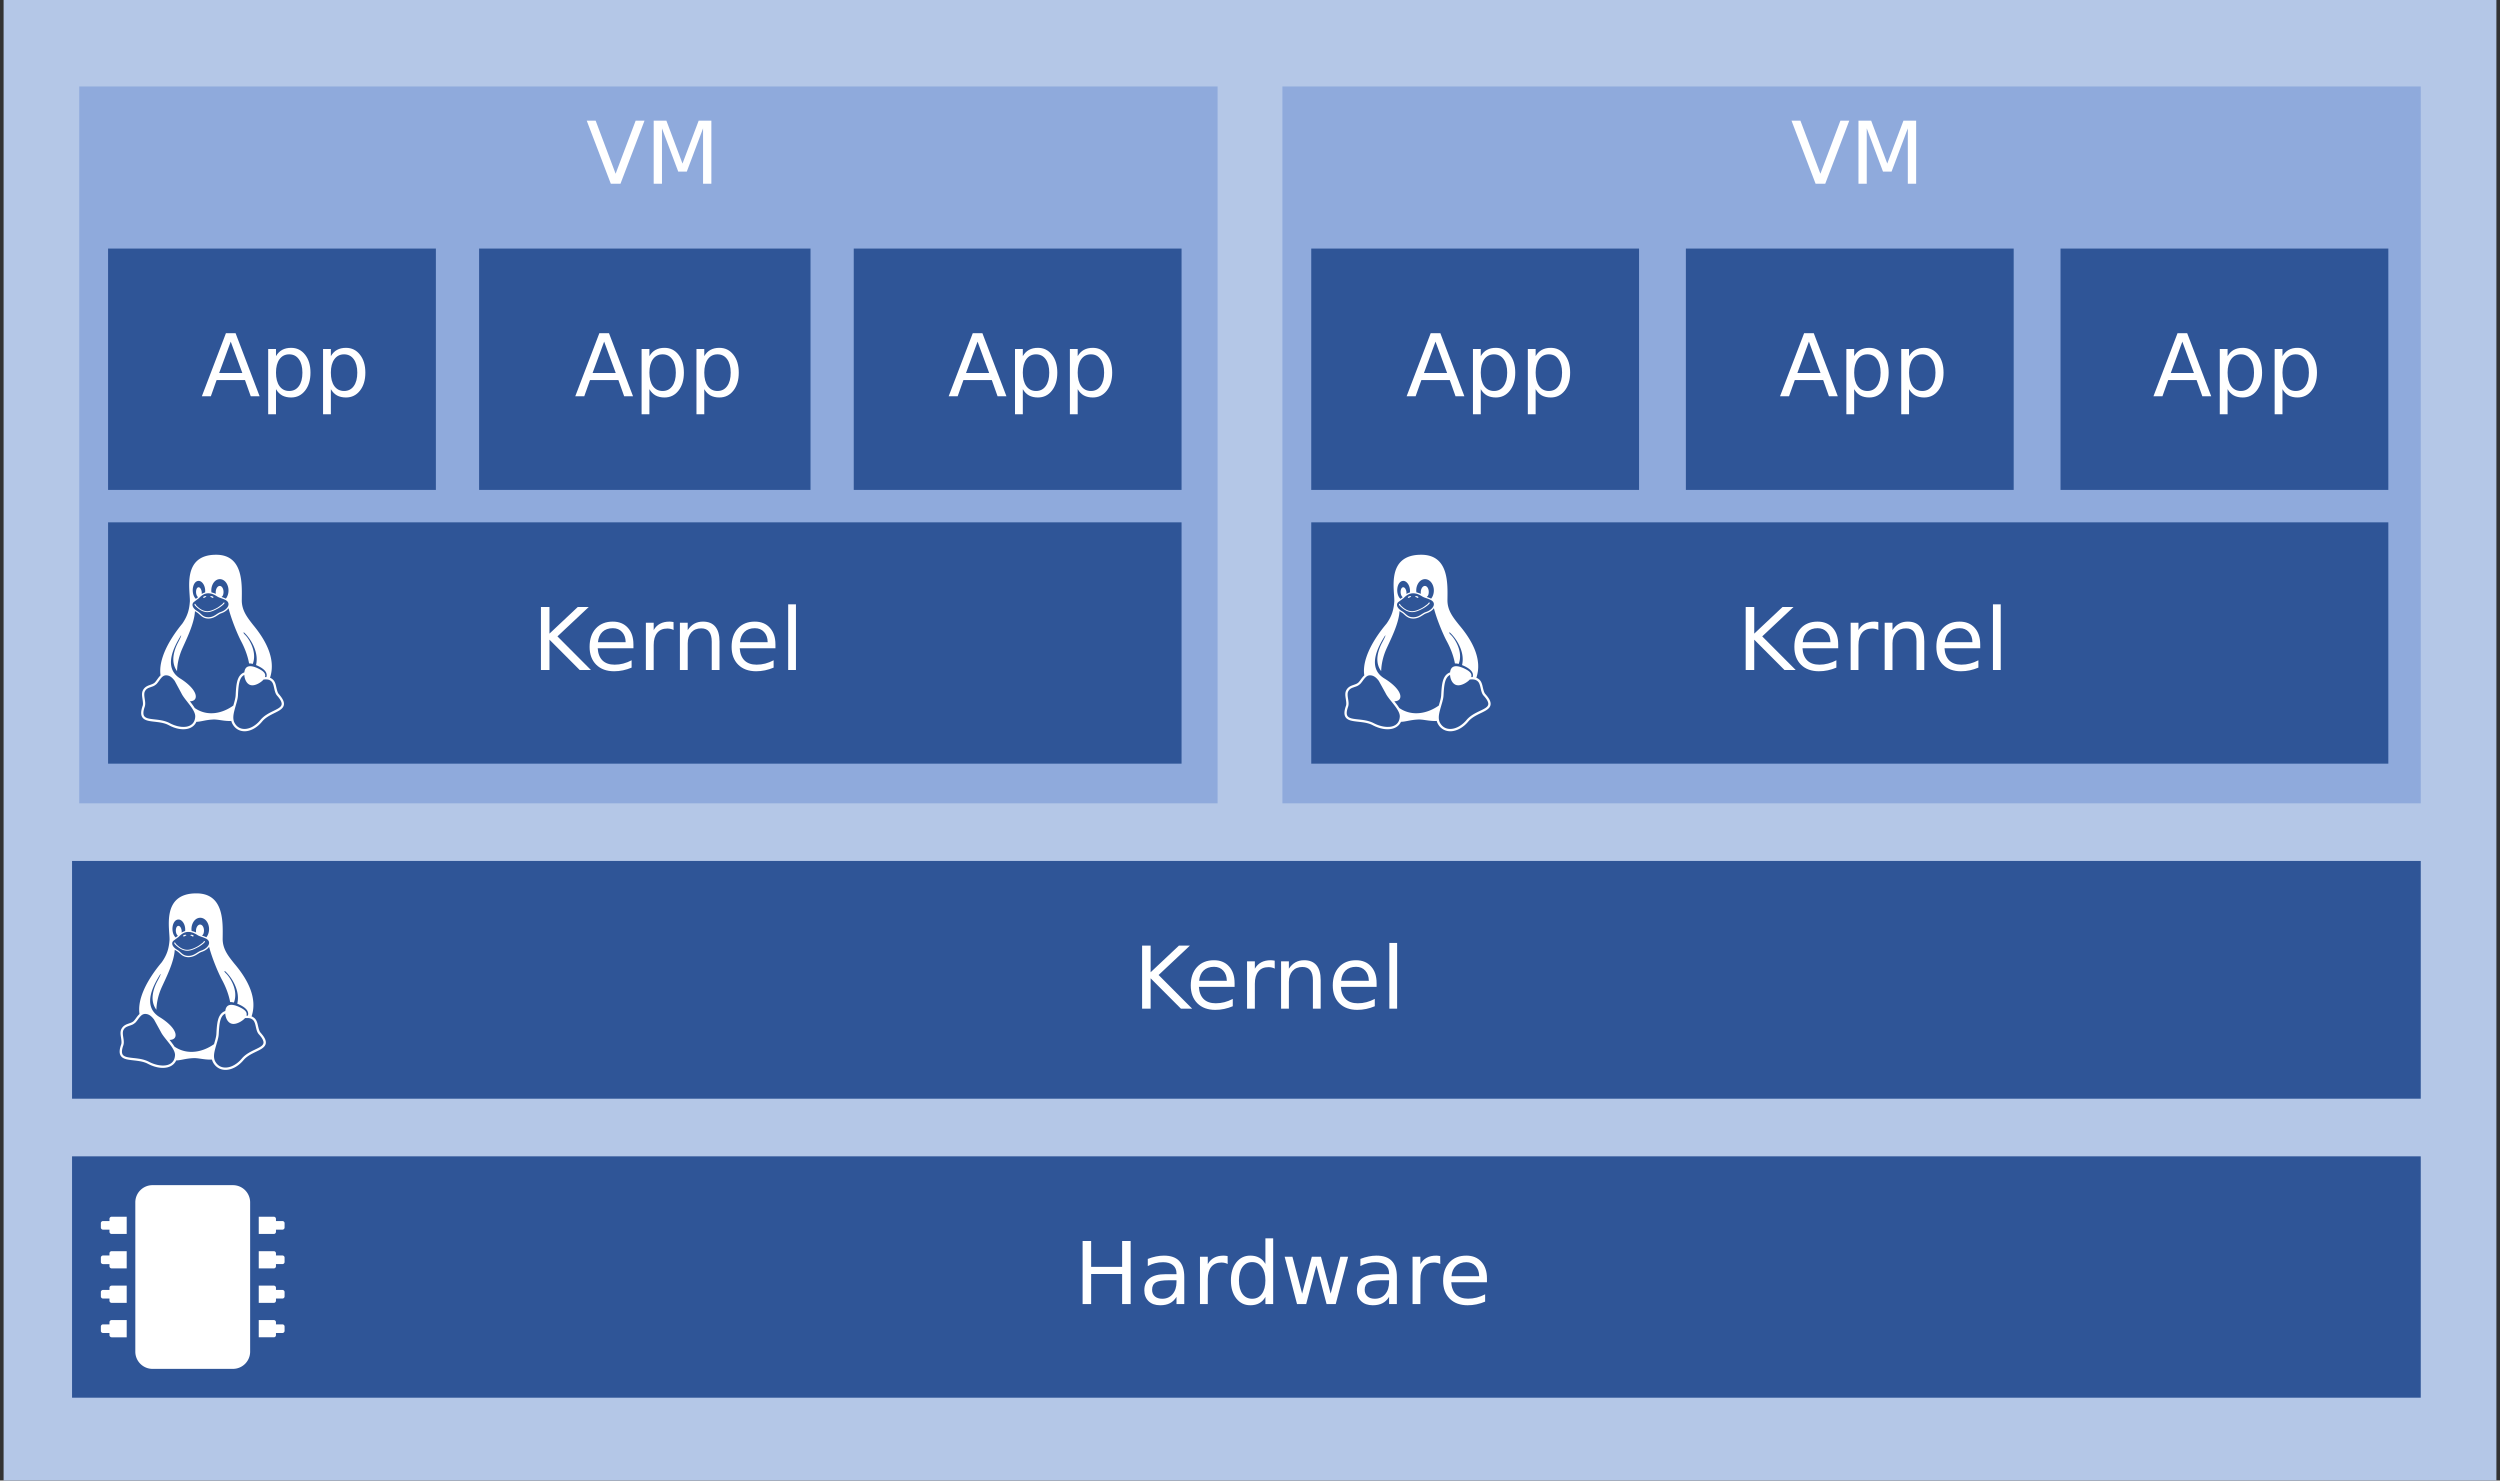 <svg width="694" height="411" overflow="hidden" xmlns="http://www.w3.org/2000/svg"><rect width="100%" height="100%" fill="#333333" stroke="none"/><defs><clipPath id="a"><path d="M293 203h694v411H293z" fill-rule="evenodd" clip-rule="evenodd"/></clipPath><clipPath id="b"><path d="M321 532h51v51h-51z" fill-rule="evenodd" clip-rule="evenodd"/></clipPath><clipPath id="c"><path d="M321 532h51v51h-51z" fill-rule="evenodd" clip-rule="evenodd"/></clipPath><clipPath id="d"><path d="M321 532h51v51h-51z" fill-rule="evenodd" clip-rule="evenodd"/></clipPath><clipPath id="e"><path d="M331 357h42v49h-42z" fill-rule="evenodd" clip-rule="evenodd"/></clipPath><clipPath id="f"><path d="M331 357h42v49h-42z" fill-rule="evenodd" clip-rule="evenodd"/></clipPath><clipPath id="g"><path d="M331 357h42v49h-42z" fill-rule="evenodd" clip-rule="evenodd"/></clipPath><clipPath id="h"><path d="M665 357h43v49h-43z" fill-rule="evenodd" clip-rule="evenodd"/></clipPath><clipPath id="i"><path d="M665 357h43v49h-43z" fill-rule="evenodd" clip-rule="evenodd"/></clipPath><clipPath id="j"><path d="M665 357h43v49h-43z" fill-rule="evenodd" clip-rule="evenodd"/></clipPath><clipPath id="k"><path d="M325 451h43v49h-43z" fill-rule="evenodd" clip-rule="evenodd"/></clipPath><clipPath id="l"><path d="M325 451h43v49h-43z" fill-rule="evenodd" clip-rule="evenodd"/></clipPath><clipPath id="m"><path d="M325 451h43v49h-43z" fill-rule="evenodd" clip-rule="evenodd"/></clipPath></defs><g clip-path="url(#a)" transform="translate(-293 -203)"><path d="M294 203h692v411H294z" fill="#b4c7e7"/><path d="M313 524h652v67H313z" fill="#2f5597"/><path d="M593.533 547.504h2.368v7.172h8.601v-7.172h2.367V565h-2.367v-8.332h-8.601V565h-2.368zm23.918 10.898q-2.613 0-3.62.598-1.008.598-1.008 2.04 0 1.148.75 1.827.761.668 2.062.668 1.793 0 2.871-1.265 1.09-1.278 1.09-3.387v-.48zm4.301-.89V565h-2.156v-1.992q-.738 1.195-1.84 1.77-1.101.562-2.695.562-2.016 0-3.211-1.125-1.184-1.137-1.184-3.035 0-2.215 1.477-3.34 1.488-1.125 4.43-1.125h3.023v-.211q0-1.488-.984-2.297-.973-.82-2.743-.82-1.125 0-2.191.27-1.066.269-2.05.808v-1.992q1.183-.457 2.296-.68 1.113-.234 2.168-.234 2.848 0 4.254 1.476 1.406 1.477 1.406 4.477zm12.047-3.621q-.363-.211-.797-.305-.422-.106-.937-.106-1.828 0-2.813 1.196-.972 1.183-.972 3.41V565h-2.168v-13.125h2.168v2.04q.68-1.196 1.77-1.77 1.089-.586 2.648-.586.222 0 .492.035.27.023.597.082zm10.477-.024v-7.101h2.156V565h-2.156v-1.969q-.68 1.172-1.723 1.746-1.031.563-2.484.563-2.38 0-3.88-1.899-1.488-1.898-1.488-4.992 0-3.094 1.489-4.992 1.5-1.898 3.879-1.898 1.453 0 2.484.574 1.043.562 1.723 1.734zm-7.348 4.582q0 2.38.973 3.738.984 1.348 2.695 1.348 1.71 0 2.695-1.348.985-1.359.985-3.738t-.985-3.726q-.984-1.36-2.695-1.36-1.711 0-2.695 1.36-.973 1.347-.973 3.726zm12.691-6.574h2.157l2.695 10.242 2.684-10.242h2.543l2.695 10.242 2.683-10.242h2.157L663.799 565h-2.543l-2.824-10.758L655.596 565h-2.543zm26.848 6.527q-2.613 0-3.621.598t-1.008 2.04q0 1.147.75 1.827.762.668 2.063.668 1.793 0 2.87-1.265 1.09-1.278 1.09-3.387v-.48zm4.3-.89V565h-2.155v-1.992q-.739 1.195-1.84 1.77-1.102.562-2.696.562-2.015 0-3.21-1.125-1.184-1.137-1.184-3.035 0-2.215 1.476-3.34 1.489-1.125 4.43-1.125h3.024v-.211q0-1.488-.985-2.297-.972-.82-2.742-.82-1.125 0-2.191.27-1.067.269-2.051.808v-1.992q1.183-.457 2.297-.68 1.113-.234 2.168-.234 2.847 0 4.254 1.476 1.406 1.477 1.406 4.477zm12.048-3.621q-.364-.211-.797-.305-.422-.106-.938-.106-1.828 0-2.812 1.196-.973 1.183-.973 3.41V565h-2.168v-13.125h2.168v2.04q.68-1.196 1.77-1.77 1.09-.586 2.648-.586.223 0 .492.035.27.023.598.082zm12.96 4.007v1.055h-9.913q.14 2.227 1.336 3.399 1.207 1.16 3.351 1.16 1.242 0 2.402-.305 1.172-.305 2.32-.914v2.039q-1.16.492-2.378.75-1.219.258-2.473.258-3.14 0-4.98-1.828-1.828-1.828-1.828-4.946 0-3.222 1.734-5.109 1.746-1.898 4.7-1.898 2.648 0 4.183 1.71 1.547 1.7 1.547 4.63zm-2.156-.632q-.023-1.77-.996-2.825-.96-1.054-2.554-1.054-1.805 0-2.895 1.02-1.078 1.019-1.242 2.87z" aria-label="Hardware" font-size="24" font-family="Calibri,Calibri_MSFontService,sans-serif" fill="#fff"/><g clip-path="url(#b)"><g clip-path="url(#c)"><g clip-path="url(#d)"><path d="M362.438 536.781v41.438a4.782 4.782 0 0 1-4.782 4.781h-22.312a4.781 4.781 0 0 1-4.781-4.781v-41.438c0-2.64 2.14-4.781 4.781-4.781h22.312a4.782 4.782 0 0 1 4.782 4.781zm9.562 5.778v1.195c0 .33-.268.598-.598.598h-1.793v.597c0 .33-.267.598-.597.598h-4.184v-4.781h4.184c.33 0 .597.267.597.597v.598h1.793c.33 0 .598.268.598.598zm0 9.562v1.195c0 .33-.268.598-.598.598h-1.793v.598c0 .33-.267.597-.597.597h-4.184v-4.781h4.184c.33 0 .597.268.597.598v.597h1.793c.33 0 .598.268.598.598zm0 9.563v1.195c0 .33-.268.598-.598.598h-1.793v.597c0 .33-.267.598-.597.598h-4.184v-4.781h4.184c.33 0 .597.267.597.597v.598h1.793c.33 0 .598.268.598.598zm0 9.562v1.195c0 .33-.268.598-.598.598h-1.793v.598c0 .33-.267.597-.597.597h-4.184v-4.781h4.184c.33 0 .597.268.597.598v.597h1.793c.33 0 .598.268.598.598zm-48.012-1.793h4.184v4.781h-4.184a.597.597 0 0 1-.597-.597v-.598h-1.793a.598.598 0 0 1-.598-.598v-1.195c0-.33.268-.598.598-.598h1.793v-.597c0-.33.267-.598.597-.598zm0-9.562h4.184v4.781h-4.184a.597.597 0 0 1-.597-.598v-.597h-1.793a.598.598 0 0 1-.598-.598v-1.195c0-.33.268-.598.598-.598h1.793v-.598c0-.33.267-.597.597-.597zm0-9.563h4.184v4.781h-4.184a.597.597 0 0 1-.597-.597v-.598h-1.793a.598.598 0 0 1-.598-.598v-1.195c0-.33.268-.598.598-.598h1.793v-.597c0-.33.267-.598.597-.598zm0-9.562h4.184v4.781h-4.184a.597.597 0 0 1-.597-.598v-.597h-1.793a.598.598 0 0 1-.598-.598v-1.195c0-.33.268-.598.598-.598h1.793v-.598c0-.33.267-.597.597-.597z" fill="#FFF"/></g></g></g><path d="M315 227h316v199H315z" fill="#8faadc"/><path d="M462.561 254l-6.68-17.496h2.473l5.543 14.73 5.555-14.73h2.46L465.246 254zm11.906-17.496h3.528l4.465 11.906 4.488-11.906h3.527V254h-2.308v-15.363l-4.512 12h-2.379l-4.512-12V254h-2.297z" aria-label="VM" font-size="24" font-family="Calibri,Calibri_MSFontService,sans-serif" fill="#fff"/><path d="M323 348h298v67H323z" fill="#2f5597"/><path d="M443.163 371.504h2.368v7.394l7.851-7.394h3.047l-8.684 8.156 9.305 9.34h-3.117l-8.402-8.426V389h-2.368zm25.676 10.394v1.055h-9.914q.14 2.227 1.336 3.399 1.207 1.16 3.352 1.16 1.242 0 2.402-.305 1.172-.305 2.32-.914v2.039q-1.16.492-2.379.75-1.218.258-2.472.258-3.14 0-4.98-1.828-1.829-1.828-1.829-4.946 0-3.222 1.735-5.109 1.746-1.898 4.699-1.898 2.648 0 4.183 1.71 1.547 1.7 1.547 4.63zm-2.156-.632q-.023-1.77-.996-2.825-.961-1.054-2.555-1.054-1.804 0-2.894 1.02-1.078 1.019-1.243 2.87zm13.3-3.375q-.362-.211-.796-.305-.422-.106-.938-.106-1.828 0-2.812 1.196-.973 1.183-.973 3.41V389h-2.168v-13.125h2.168v2.04q.68-1.196 1.77-1.77 1.09-.586 2.648-.586.223 0 .492.035.27.023.598.082zm12.75 3.187V389h-2.155v-7.852q0-1.863-.727-2.789-.727-.925-2.18-.925-1.746 0-2.754 1.113-1.007 1.113-1.007 3.035V389h-2.168v-13.125h2.168v2.04q.773-1.185 1.816-1.77 1.055-.586 2.426-.586 2.261 0 3.422 1.406 1.16 1.394 1.16 4.113zm15.528.82v1.055h-9.914q.14 2.227 1.336 3.399 1.207 1.16 3.352 1.16 1.242 0 2.402-.305 1.172-.305 2.32-.914v2.039q-1.16.492-2.379.75-1.218.258-2.472.258-3.141 0-4.98-1.828-1.829-1.828-1.829-4.946 0-3.222 1.734-5.109 1.747-1.898 4.7-1.898 2.648 0 4.183 1.71 1.547 1.7 1.547 4.63zm-2.156-.632q-.024-1.77-.996-2.825-.961-1.054-2.555-1.054-1.805 0-2.894 1.02-1.079 1.019-1.243 2.87zm5.695-10.5h2.156V389H511.8z" aria-label="Kernel" font-size="24" font-family="Calibri,Calibri_MSFontService,sans-serif" fill="#fff"/><path d="M323 272h91v67h-91z" fill="#2f5597"/><path d="M357.051 297.836l-3.21 8.707h6.433zm-1.336-2.332h2.684L365.067 313h-2.461l-1.594-4.488h-7.887L351.532 313h-2.496zm13.899 15.527v6.961h-2.168v-18.117h2.168v1.992q.68-1.172 1.71-1.734 1.044-.574 2.485-.574 2.39 0 3.879 1.898 1.5 1.898 1.5 4.992 0 3.094-1.5 4.992-1.488 1.899-3.88 1.899-1.44 0-2.483-.563-1.032-.574-1.711-1.746zm7.336-4.582q0-2.379-.985-3.726-.972-1.36-2.683-1.36-1.711 0-2.696 1.36-.972 1.347-.972 3.726 0 2.38.972 3.738.985 1.348 2.696 1.348 1.71 0 2.683-1.348.985-1.359.985-3.738zm7.898 4.582v6.961h-2.168v-18.117h2.168v1.992q.68-1.172 1.71-1.734 1.044-.574 2.485-.574 2.39 0 3.88 1.898 1.5 1.898 1.5 4.992 0 3.094-1.5 4.992-1.49 1.899-3.88 1.899-1.441 0-2.484-.563-1.031-.574-1.711-1.746zm7.336-4.582q0-2.379-.984-3.726-.973-1.36-2.684-1.36-1.711 0-2.695 1.36-.973 1.347-.973 3.726 0 2.38.973 3.738.984 1.348 2.695 1.348 1.71 0 2.684-1.348.984-1.359.984-3.738z" aria-label="App" font-size="24" font-family="Calibri,Calibri_MSFontService,sans-serif" fill="#fff"/><path d="M426 272h92v67h-92z" fill="#2f5597"/><path d="M460.711 297.836l-3.21 8.707h6.433zm-1.336-2.332h2.684L468.727 313h-2.461l-1.594-4.488h-7.887L455.192 313h-2.496zm13.899 15.527v6.961h-2.168v-18.117h2.168v1.992q.68-1.172 1.71-1.734 1.044-.574 2.485-.574 2.39 0 3.879 1.898 1.5 1.898 1.5 4.992 0 3.094-1.5 4.992-1.488 1.899-3.88 1.899-1.44 0-2.483-.563-1.032-.574-1.711-1.746zm7.336-4.582q0-2.379-.985-3.726-.972-1.36-2.683-1.36-1.711 0-2.696 1.36-.972 1.347-.972 3.726 0 2.38.972 3.738.985 1.348 2.696 1.348 1.71 0 2.683-1.348.985-1.359.985-3.738zm7.898 4.582v6.961h-2.168v-18.117h2.168v1.992q.68-1.172 1.71-1.734 1.044-.574 2.485-.574 2.39 0 3.88 1.898 1.5 1.898 1.5 4.992 0 3.094-1.5 4.992-1.49 1.899-3.88 1.899-1.441 0-2.484-.563-1.031-.574-1.711-1.746zm7.336-4.582q0-2.379-.984-3.726-.973-1.36-2.684-1.36-1.711 0-2.695 1.36-.973 1.347-.973 3.726 0 2.38.973 3.738.984 1.348 2.695 1.348 1.71 0 2.684-1.348.984-1.359.984-3.738z" aria-label="App" font-size="24" font-family="Calibri,Calibri_MSFontService,sans-serif" fill="#fff"/><path d="M530 272h91v67h-91z" fill="#2f5597"/><path d="M564.37 297.836l-3.21 8.707h6.433zm-1.336-2.332h2.684L572.386 313h-2.461l-1.594-4.488h-7.887L558.851 313h-2.496zm13.899 15.527v6.961h-2.168v-18.117h2.168v1.992q.68-1.172 1.71-1.734 1.044-.574 2.485-.574 2.39 0 3.879 1.898 1.5 1.898 1.5 4.992 0 3.094-1.5 4.992-1.488 1.899-3.88 1.899-1.44 0-2.483-.563-1.032-.574-1.711-1.746zm7.336-4.582q0-2.379-.985-3.726-.972-1.36-2.683-1.36-1.711 0-2.696 1.36-.972 1.347-.972 3.726 0 2.38.972 3.738.985 1.348 2.696 1.348 1.71 0 2.683-1.348.985-1.359.985-3.738zm7.898 4.582v6.961h-2.168v-18.117h2.168v1.992q.68-1.172 1.71-1.734 1.044-.574 2.485-.574 2.39 0 3.88 1.898 1.5 1.898 1.5 4.992 0 3.094-1.5 4.992-1.49 1.899-3.88 1.899-1.441 0-2.484-.563-1.031-.574-1.711-1.746zm7.336-4.582q0-2.379-.984-3.726-.973-1.36-2.684-1.36-1.711 0-2.695 1.36-.973 1.347-.973 3.726 0 2.38.973 3.738.984 1.348 2.695 1.348 1.71 0 2.684-1.348.984-1.359.984-3.738z" aria-label="App" font-size="24" font-family="Calibri,Calibri_MSFontService,sans-serif" fill="#fff"/><g clip-path="url(#e)"><g clip-path="url(#f)"><g clip-path="url(#g)"><path d="M351.7 368.8c.094.048.169.163.281.163.103 0 .263-.038.272-.144.019-.134-.178-.22-.3-.277-.16-.067-.366-.096-.516-.01-.037.02-.075.067-.056.105.028.125.216.106.319.163zm-2.053.163c.112 0 .187-.115.281-.163.103-.057.29-.038.328-.153.019-.038-.018-.086-.056-.105-.15-.086-.356-.058-.516.01-.122.057-.318.143-.3.277.01.096.17.143.263.134zm20.728 26.682c-.338-.383-.497-1.11-.675-1.886-.169-.775-.366-1.607-.984-2.143a2.532 2.532 0 0 0-.375-.278 2.063 2.063 0 0 0-.385-.191c.863-2.613.525-5.216-.347-7.57-1.068-2.881-2.934-5.398-4.359-7.12-1.603-2.058-3.16-4.01-3.131-6.891.047-4.393.478-12.556-7.107-12.566-9.6-.02-7.2 9.896-7.303 12.939-.159 2.24-.6 4-2.109 6.192-1.772 2.153-4.266 5.627-5.447 9.255-.562 1.713-.825 3.454-.581 5.1-.61.556-1.069 1.407-1.556 1.934-.394.411-.966.564-1.594.794-.628.23-1.313.574-1.734 1.388-.197.373-.263.775-.263 1.186 0 .374.056.756.113 1.13.112.775.234 1.502.075 1.99-.488 1.378-.554 2.335-.207 3.034.357.699 1.069 1.005 1.885 1.177 1.622.345 3.825.259 5.559 1.196 1.856.996 3.74 1.35 5.24.996 1.088-.249 1.979-.919 2.429-1.933 1.172-.01 2.465-.517 4.528-.632 1.397-.115 3.15.507 5.165.392.057.22.132.44.235.642v.01c.778 1.597 2.231 2.325 3.778 2.2 1.556-.124 3.197-1.052 4.528-2.67 1.275-1.57 3.375-2.22 4.772-3.082.694-.43 1.256-.966 1.303-1.75.038-.786-.412-1.656-1.453-2.843zm-18.403-30.29c.919-2.125 3.206-2.086 4.125-.038.61 1.359.337 2.957-.403 3.866-.15-.077-.553-.249-1.182-.469.104-.115.291-.258.366-.44.45-1.13-.019-2.584-.853-2.613-.684-.048-1.303 1.034-1.106 2.201-.385-.191-.882-.335-1.219-.42a3.885 3.885 0 0 1 .272-2.087zm-3.816-1.1c.947 0 1.95 1.358 1.79 3.205-.327.096-.665.24-.955.44.112-.851-.31-1.923-.9-1.875-.788.067-.92 2.029-.17 2.689.095.077.179-.02-.552.526-1.463-1.397-.985-4.986.787-4.986zm-1.275 5.808c.581-.44 1.275-.957 1.322-1.004.44-.422 1.266-1.36 2.616-1.36.665 0 1.462.22 2.428.852.59.393 1.06.421 2.119.89.787.335 1.284.929.984 1.742-.244.68-1.031 1.378-2.128 1.732-1.04.345-1.856 1.532-3.581 1.426a2.566 2.566 0 0 1-.9-.2c-.75-.336-1.144-.996-1.875-1.436-.807-.46-1.238-.995-1.379-1.464-.13-.47 0-.862.394-1.178zm.31 31.965c-.254 3.36-4.116 3.292-7.06 1.723-2.803-1.512-6.431-.622-7.172-2.096-.225-.45-.225-1.216.244-2.527v-.019c.225-.727.056-1.531-.056-2.287-.113-.747-.169-1.436.084-1.914.328-.641.797-.871 1.388-1.082.965-.354 1.106-.325 1.837-.947.516-.546.89-1.235 1.34-1.723.479-.526.938-.775 1.66-.66.76.115 1.416.65 2.053 1.531l1.838 3.407c.89 1.905 4.04 4.632 3.844 6.594zm-.132-2.478c-.384-.632-.9-1.302-1.35-1.876.666 0 1.332-.21 1.566-.852.216-.593 0-1.426-.694-2.383-1.265-1.742-3.59-3.11-3.59-3.11-1.266-.804-1.979-1.79-2.307-2.862-.328-1.072-.28-2.23-.028-3.369.488-2.191 1.744-4.325 2.55-5.665.216-.163.075.306-.815 1.99-.797 1.541-2.288 5.101-.244 7.886.056-1.98.515-4 1.294-5.885 1.125-2.623 3.496-7.169 3.684-10.786.103.076.431.306.581.392.431.259.76.641 1.181.986 1.163.957 2.672.88 3.975.115.582-.335 1.05-.718 1.491-.862.928-.296 1.669-.823 2.09-1.435.723 2.91 2.41 7.11 3.488 9.159.572 1.09 1.716 3.397 2.213 6.182.31-.01.656.038 1.022.134 1.293-3.416-1.097-7.101-2.185-8.125-.44-.44-.46-.632-.243-.622 1.18 1.072 2.737 3.225 3.3 5.646.262 1.11.309 2.268.037 3.417 1.538.65 3.366 1.713 2.878 3.33-.206-.01-.3 0-.394 0 .3-.966-.365-1.684-2.137-2.498-1.838-.823-3.375-.823-3.59 1.197-1.135.402-1.716 1.407-2.007 2.613-.262 1.071-.337 2.363-.412 3.818-.047.737-.338 1.723-.638 2.775-3.01 2.192-7.19 3.149-10.716.69zm24.132-1.101c-.085 1.608-3.863 1.904-5.925 4.45-1.238 1.503-2.757 2.335-4.088 2.44-1.331.106-2.484-.459-3.16-1.847-.44-1.062-.224-2.21.104-3.474.347-1.359.862-2.756.928-3.885.075-1.455.16-2.728.394-3.704.243-.986.618-1.646 1.284-2.02.028-.018.066-.028.094-.047.075 1.263.684 2.546 1.762 2.823 1.182.316 2.878-.717 3.6-1.56.844-.028 1.472-.086 2.12.488.927.814.665 2.9 1.602 3.982.994 1.11 1.313 1.866 1.285 2.354zm-23.944-27.218c.187.182.44.43.75.68.619.497 1.481 1.014 2.56 1.014 1.087 0 2.109-.565 2.98-1.034a8.33 8.33 0 0 0 1.388-.995c.366-.325.553-.603.29-.632-.262-.028-.243.25-.562.489-.412.306-.91.708-1.303.937-.694.402-1.828.977-2.803.977-.975 0-1.753-.46-2.335-.929-.29-.239-.534-.478-.721-.66-.141-.134-.179-.44-.404-.47-.13-.009-.168.355.16.623z" fill="#FFF"/></g></g></g><path d="M649 227h316v199H649z" fill="#8faadc"/><path d="M797.006 254l-6.68-17.496h2.473l5.543 14.73 5.555-14.73h2.46L799.69 254zm11.906-17.496h3.528l4.465 11.906 4.488-11.906h3.527V254h-2.308v-15.363l-4.512 12h-2.379l-4.512-12V254h-2.297z" aria-label="VM" font-size="24" font-family="Calibri,Calibri_MSFontService,sans-serif" fill="#fff"/><path d="M657 348h299v67H657z" fill="#2f5597"/><path d="M777.608 371.504h2.368v7.394l7.851-7.394h3.047l-8.683 8.156 9.304 9.34h-3.117l-8.402-8.426V389h-2.368zm25.676 10.394v1.055h-9.914q.14 2.227 1.336 3.399 1.207 1.16 3.352 1.16 1.242 0 2.402-.305 1.172-.305 2.32-.914v2.039q-1.16.492-2.379.75-1.218.258-2.472.258-3.14 0-4.98-1.828-1.829-1.828-1.829-4.946 0-3.222 1.735-5.109 1.746-1.898 4.699-1.898 2.648 0 4.183 1.71 1.547 1.7 1.547 4.63zm-2.156-.632q-.023-1.77-.996-2.825-.961-1.054-2.555-1.054-1.804 0-2.894 1.02-1.078 1.019-1.242 2.87zm13.3-3.375q-.362-.211-.796-.305-.422-.106-.938-.106-1.828 0-2.812 1.196-.973 1.183-.973 3.41V389h-2.168v-13.125h2.168v2.04q.68-1.196 1.77-1.77 1.09-.586 2.648-.586.223 0 .492.035.27.023.598.082zm12.75 3.187V389h-2.155v-7.852q0-1.863-.727-2.789-.727-.925-2.18-.925-1.746 0-2.754 1.113-1.007 1.113-1.007 3.035V389h-2.168v-13.125h2.168v2.04q.773-1.185 1.816-1.77 1.055-.586 2.426-.586 2.261 0 3.422 1.406 1.16 1.394 1.16 4.113zm15.528.82v1.055h-9.914q.14 2.227 1.336 3.399 1.207 1.16 3.352 1.16 1.242 0 2.402-.305 1.172-.305 2.32-.914v2.039q-1.16.492-2.379.75-1.218.258-2.472.258-3.141 0-4.98-1.828-1.829-1.828-1.829-4.946 0-3.222 1.734-5.109 1.747-1.898 4.7-1.898 2.648 0 4.183 1.71 1.547 1.7 1.547 4.63zm-2.156-.632q-.024-1.77-.996-2.825-.961-1.054-2.555-1.054-1.805 0-2.894 1.02-1.079 1.019-1.243 2.87zm5.695-10.5h2.156V389h-2.156z" aria-label="Kernel" font-size="24" font-family="Calibri,Calibri_MSFontService,sans-serif" fill="#fff"/><path d="M657 272h91v67h-91z" fill="#2f5597"/><path d="M691.497 297.836l-3.21 8.707h6.433zm-1.336-2.332h2.684L699.513 313h-2.461l-1.594-4.488h-7.887L685.978 313h-2.496zm13.899 15.527v6.961h-2.168v-18.117h2.168v1.992q.68-1.172 1.71-1.734 1.044-.574 2.485-.574 2.39 0 3.879 1.898 1.5 1.898 1.5 4.992 0 3.094-1.5 4.992-1.488 1.899-3.88 1.899-1.44 0-2.483-.563-1.032-.574-1.711-1.746zm7.336-4.582q0-2.379-.985-3.726-.972-1.36-2.683-1.36-1.711 0-2.696 1.36-.972 1.347-.972 3.726 0 2.38.972 3.738.985 1.348 2.696 1.348 1.71 0 2.683-1.348.985-1.359.985-3.738zm7.898 4.582v6.961h-2.168v-18.117h2.168v1.992q.68-1.172 1.71-1.734 1.044-.574 2.485-.574 2.39 0 3.88 1.898 1.5 1.898 1.5 4.992 0 3.094-1.5 4.992-1.49 1.899-3.88 1.899-1.441 0-2.484-.563-1.031-.574-1.711-1.746zm7.336-4.582q0-2.379-.984-3.726-.973-1.36-2.684-1.36-1.711 0-2.695 1.36-.973 1.347-.973 3.726 0 2.38.973 3.738.984 1.348 2.695 1.348 1.71 0 2.684-1.348.984-1.359.984-3.738z" aria-label="App" font-size="24" font-family="Calibri,Calibri_MSFontService,sans-serif" fill="#fff"/><path d="M761 272h91v67h-91z" fill="#2f5597"/><path d="M795.156 297.836l-3.21 8.707h6.433zm-1.336-2.332h2.684L803.172 313h-2.461l-1.594-4.488h-7.887L789.637 313h-2.496zm13.899 15.527v6.961h-2.168v-18.117h2.168v1.992q.68-1.172 1.71-1.734 1.044-.574 2.485-.574 2.39 0 3.879 1.898 1.5 1.898 1.5 4.992 0 3.094-1.5 4.992-1.488 1.899-3.88 1.899-1.44 0-2.483-.563-1.032-.574-1.711-1.746zm7.336-4.582q0-2.379-.985-3.726-.972-1.36-2.683-1.36-1.711 0-2.696 1.36-.972 1.347-.972 3.726 0 2.38.972 3.738.985 1.348 2.696 1.348 1.71 0 2.683-1.348.985-1.359.985-3.738zm7.898 4.582v6.961h-2.168v-18.117h2.168v1.992q.68-1.172 1.71-1.734 1.044-.574 2.485-.574 2.39 0 3.88 1.898 1.5 1.898 1.5 4.992 0 3.094-1.5 4.992-1.49 1.899-3.88 1.899-1.441 0-2.484-.563-1.031-.574-1.711-1.746zm7.336-4.582q0-2.379-.984-3.726-.973-1.36-2.684-1.36-1.711 0-2.695 1.36-.973 1.347-.973 3.726 0 2.38.973 3.738.984 1.348 2.695 1.348 1.71 0 2.684-1.348.984-1.359.984-3.738z" aria-label="App" font-size="24" font-family="Calibri,Calibri_MSFontService,sans-serif" fill="#fff"/><path d="M865 272h91v67h-91z" fill="#2f5597"/><path d="M898.816 297.836l-3.21 8.707h6.433zm-1.336-2.332h2.684L906.832 313h-2.461l-1.594-4.488h-7.887L893.297 313H890.8zm13.899 15.527v6.961h-2.168v-18.117h2.168v1.992q.68-1.172 1.71-1.734 1.044-.574 2.485-.574 2.39 0 3.879 1.898 1.5 1.898 1.5 4.992 0 3.094-1.5 4.992-1.488 1.899-3.88 1.899-1.44 0-2.483-.563-1.032-.574-1.711-1.746zm7.336-4.582q0-2.379-.985-3.726-.972-1.36-2.683-1.36-1.711 0-2.696 1.36-.972 1.347-.972 3.726 0 2.38.972 3.738.985 1.348 2.696 1.348 1.71 0 2.683-1.348.985-1.359.985-3.738zm7.898 4.582v6.961h-2.168v-18.117h2.168v1.992q.68-1.172 1.71-1.734 1.044-.574 2.485-.574 2.39 0 3.88 1.898 1.5 1.898 1.5 4.992 0 3.094-1.5 4.992-1.49 1.899-3.88 1.899-1.441 0-2.484-.563-1.031-.574-1.711-1.746zm7.336-4.582q0-2.379-.984-3.726-.973-1.36-2.684-1.36-1.711 0-2.695 1.36-.973 1.347-.973 3.726 0 2.38.973 3.738.984 1.348 2.695 1.348 1.71 0 2.684-1.348.984-1.359.984-3.738z" aria-label="App" font-size="24" font-family="Calibri,Calibri_MSFontService,sans-serif" fill="#fff"/><g clip-path="url(#h)"><g clip-path="url(#i)"><g clip-path="url(#j)"><path d="M686.193 368.8c.096.048.173.163.288.163.105 0 .269-.038.278-.144.02-.134-.182-.22-.307-.277-.163-.067-.374-.096-.528-.01-.038.02-.077.067-.057.106.028.124.22.105.326.162zm-2.102.163c.115 0 .192-.115.288-.163.105-.057.297-.038.336-.153.02-.038-.02-.086-.058-.105-.153-.086-.365-.058-.528.01-.124.057-.326.143-.307.277.01.096.173.143.269.134zm21.222 26.682c-.346-.383-.509-1.11-.691-1.885-.173-.776-.375-1.608-1.008-2.144a2.591 2.591 0 0 0-.384-.278 2.129 2.129 0 0 0-.394-.191c.883-2.613.538-5.216-.355-7.57-1.094-2.88-3.004-5.398-4.463-7.12-1.641-2.058-3.235-4.01-3.206-6.891.048-4.393.49-12.556-7.275-12.566-9.829-.02-7.372 9.896-7.477 12.94-.164 2.238-.615 4-2.16 6.191-1.814 2.153-4.367 5.627-5.577 9.254-.575 1.714-.844 3.455-.595 5.101-.624.556-1.094 1.407-1.593 1.934-.403.411-.989.564-1.632.794-.643.23-1.343.574-1.775 1.388-.202.373-.27.775-.27 1.186 0 .374.059.756.116 1.13.115.775.24 1.502.077 1.99-.5 1.378-.566 2.336-.211 3.034.364.699 1.094 1.005 1.929 1.177 1.66.345 3.916.259 5.692 1.197 1.9.995 3.83 1.349 5.365.995 1.114-.249 2.025-.919 2.486-1.933 1.2-.01 2.524-.517 4.636-.632 1.43-.115 3.225.507 5.289.392.057.22.134.44.24.642v.01c.796 1.597 2.284 2.325 3.868 2.2 1.593-.124 3.273-1.052 4.636-2.67 1.305-1.57 3.455-2.22 4.885-3.081.71-.431 1.286-.967 1.334-1.752.039-.785-.422-1.655-1.487-2.842zm-18.842-30.29c.941-2.125 3.283-2.086 4.224-.038.623 1.359.345 2.957-.413 3.866-.154-.077-.566-.249-1.21-.469.106-.115.298-.258.375-.44.46-1.13-.02-2.584-.874-2.613-.7-.048-1.334 1.034-1.132 2.201-.394-.191-.902-.335-1.248-.42a3.8 3.8 0 0 1 .278-2.087zm-3.906-1.1c.97 0 1.996 1.358 1.833 3.205-.336.096-.681.24-.979.44.115-.851-.317-1.923-.921-1.875-.807.067-.941 2.029-.173 2.69.096.076.182-.02-.566.525-1.498-1.397-1.008-4.986.806-4.986zm-1.306 5.809c.596-.44 1.306-.958 1.354-1.005.45-.422 1.296-1.36 2.678-1.36.681 0 1.497.22 2.486.852.604.393 1.084.422 2.169.89.806.335 1.315.929 1.008 1.742-.25.68-1.056 1.378-2.18 1.732-1.064.345-1.9 1.532-3.666 1.426a2.678 2.678 0 0 1-.921-.2c-.768-.336-1.171-.996-1.92-1.436-.825-.46-1.267-.995-1.41-1.464-.135-.47 0-.862.402-1.178zm.317 31.964c-.259 3.36-4.213 3.292-7.227 1.723-2.87-1.512-6.585-.622-7.343-2.096-.23-.45-.23-1.215.25-2.527v-.019c.23-.727.057-1.53-.058-2.287-.115-.746-.173-1.436.086-1.914.336-.641.816-.87 1.42-1.081.99-.355 1.134-.326 1.882-.948.528-.545.912-1.235 1.373-1.723.49-.526.96-.775 1.699-.66.777.115 1.449.65 2.102 1.531l1.88 3.407c.913 1.905 4.138 4.632 3.936 6.594zm-.134-2.478c-.394-.632-.922-1.302-1.382-1.876.681 0 1.363-.21 1.603-.852.22-.593 0-1.426-.71-2.383-1.296-1.742-3.677-3.11-3.677-3.11-1.296-.804-2.025-1.79-2.361-2.862-.336-1.072-.288-2.23-.029-3.369.5-2.191 1.785-4.325 2.61-5.665.222-.163.078.306-.834 1.99-.816 1.541-2.342 5.101-.25 7.886.058-1.98.528-4 1.325-5.885 1.152-2.623 3.58-7.169 3.772-10.786.106.076.442.306.595.392.442.259.778.641 1.21.986 1.19.957 2.735.88 4.07.115.594-.335 1.074-.718 1.525-.862.95-.296 1.709-.823 2.14-1.435.74 2.91 2.467 7.11 3.571 9.159.586 1.09 1.757 3.397 2.265 6.182.317-.01.672.038 1.047.134 1.324-3.416-1.123-7.101-2.237-8.125-.45-.44-.47-.632-.25-.622 1.21 1.072 2.803 3.225 3.38 5.646.268 1.11.316 2.269.038 3.417 1.574.65 3.445 1.713 2.946 3.33-.21-.01-.307 0-.403 0 .307-.966-.374-1.684-2.188-2.497-1.881-.823-3.456-.823-3.676 1.196-1.162.402-1.757 1.407-2.054 2.613-.27 1.071-.346 2.363-.423 3.818-.048.737-.345 1.723-.652 2.775-3.081 2.192-7.362 3.15-10.971.69zm24.706-1.101c-.087 1.608-3.955 1.904-6.066 4.45-1.267 1.503-2.822 2.335-4.185 2.44-1.363.106-2.544-.459-3.235-1.846-.451-1.063-.23-2.211.106-3.474.355-1.36.883-2.757.95-3.886.077-1.455.163-2.727.403-3.704.25-.985.634-1.646 1.315-2.019.029-.02.067-.029.096-.048.077 1.263.7 2.546 1.805 2.823 1.209.316 2.946-.717 3.685-1.56.864-.028 1.507-.086 2.17.489.95.813.681 2.9 1.64 3.98 1.018 1.11 1.344 1.867 1.316 2.355zm-24.514-27.218c.192.182.45.43.768.68.633.497 1.516 1.014 2.62 1.014 1.113 0 2.16-.565 3.052-1.034a8.529 8.529 0 0 0 1.42-.995c.375-.325.567-.603.298-.631-.268-.03-.25.248-.576.488-.422.306-.93.708-1.334.937-.71.402-1.871.977-2.87.977-.998 0-1.794-.46-2.39-.929-.297-.239-.547-.478-.739-.66-.144-.134-.182-.44-.412-.469-.135-.01-.173.354.163.622z" fill="#FFF"/></g></g></g><path d="M313 442h652v66H313z" fill="#2f5597"/><path d="M610.047 465.504h2.368v7.394l7.851-7.394h3.047l-8.683 8.156 9.304 9.34h-3.117l-8.402-8.426V483h-2.368zm25.676 10.394v1.055h-9.914q.14 2.227 1.336 3.399 1.207 1.16 3.352 1.16 1.242 0 2.402-.305 1.172-.305 2.32-.914v2.039q-1.16.492-2.379.75-1.218.258-2.472.258-3.14 0-4.98-1.828-1.829-1.828-1.829-4.946 0-3.222 1.735-5.109 1.746-1.898 4.699-1.898 2.648 0 4.183 1.71 1.547 1.7 1.547 4.63zm-2.156-.632q-.023-1.77-.996-2.825-.961-1.054-2.555-1.054-1.804 0-2.894 1.02-1.078 1.019-1.242 2.87zm13.3-3.375q-.362-.211-.796-.305-.422-.106-.938-.106-1.828 0-2.812 1.196-.973 1.183-.973 3.41V483h-2.168v-13.125h2.168v2.04q.68-1.196 1.77-1.77 1.09-.586 2.648-.586.223 0 .492.035.27.023.598.082zm12.75 3.187V483h-2.155v-7.852q0-1.863-.727-2.789-.727-.925-2.18-.925-1.746 0-2.754 1.113-1.007 1.113-1.007 3.035V483h-2.168v-13.125h2.168v2.04q.773-1.185 1.816-1.77 1.055-.586 2.426-.586 2.261 0 3.422 1.406 1.16 1.394 1.16 4.113zm15.528.82v1.055h-9.914q.14 2.227 1.336 3.399 1.207 1.16 3.352 1.16 1.242 0 2.402-.305 1.172-.305 2.32-.914v2.039q-1.16.492-2.379.75-1.218.258-2.472.258-3.141 0-4.98-1.828-1.829-1.828-1.829-4.946 0-3.222 1.734-5.109 1.747-1.898 4.7-1.898 2.648 0 4.183 1.71 1.547 1.7 1.547 4.63zm-2.156-.632q-.024-1.77-.996-2.825-.961-1.054-2.555-1.054-1.805 0-2.894 1.02-1.079 1.019-1.243 2.87zm5.695-10.5h2.156V483h-2.156z" aria-label="Kernel" font-size="24" font-family="Calibri,Calibri_MSFontService,sans-serif" fill="#fff"/><g clip-path="url(#k)"><g clip-path="url(#l)"><g clip-path="url(#m)"><path d="M346.193 462.8c.096.048.173.163.288.163.105 0 .269-.038.278-.144.02-.134-.182-.22-.307-.277-.163-.067-.374-.096-.528-.01-.038.02-.077.067-.057.106.028.124.22.105.326.162zm-2.102.163c.115 0 .192-.115.288-.163.105-.057.297-.038.336-.153.02-.038-.02-.086-.058-.105-.153-.086-.365-.058-.528.01-.124.057-.326.143-.307.277.01.096.173.143.269.134zm21.222 26.682c-.346-.383-.509-1.11-.691-1.885-.173-.776-.375-1.608-1.008-2.144a2.591 2.591 0 0 0-.384-.278 2.129 2.129 0 0 0-.394-.191c.883-2.613.538-5.216-.355-7.57-1.094-2.88-3.004-5.398-4.463-7.12-1.641-2.058-3.235-4.01-3.206-6.891.048-4.393.49-12.556-7.275-12.566-9.829-.02-7.372 9.896-7.477 12.94-.164 2.238-.615 4-2.16 6.191-1.814 2.153-4.367 5.627-5.577 9.254-.575 1.714-.844 3.455-.595 5.101-.624.556-1.094 1.407-1.593 1.934-.403.411-.989.564-1.632.794-.643.23-1.343.574-1.775 1.388-.202.373-.27.775-.27 1.186 0 .374.059.756.116 1.13.115.775.24 1.502.077 1.99-.5 1.378-.566 2.336-.211 3.034.364.699 1.094 1.005 1.929 1.177 1.66.345 3.916.259 5.692 1.197 1.9.995 3.83 1.349 5.365.995 1.114-.249 2.025-.919 2.486-1.933 1.2-.01 2.524-.517 4.636-.632 1.43-.115 3.225.507 5.289.392.057.22.134.44.24.642v.01c.796 1.597 2.284 2.325 3.868 2.2 1.593-.124 3.273-1.052 4.636-2.67 1.305-1.57 3.455-2.22 4.885-3.081.71-.431 1.286-.967 1.334-1.752.039-.785-.422-1.655-1.487-2.842zm-18.842-30.29c.941-2.125 3.283-2.086 4.224-.038.623 1.359.345 2.957-.413 3.866-.154-.077-.566-.249-1.21-.469.106-.115.298-.258.375-.44.46-1.13-.02-2.584-.874-2.613-.7-.048-1.334 1.034-1.132 2.201-.394-.191-.902-.335-1.248-.42a3.8 3.8 0 0 1 .278-2.087zm-3.906-1.1c.97 0 1.996 1.358 1.833 3.205-.336.096-.681.24-.979.44.115-.851-.317-1.923-.921-1.875-.807.067-.941 2.029-.173 2.69.096.076.182-.02-.566.525-1.498-1.397-1.008-4.986.806-4.986zm-1.306 5.809c.596-.44 1.306-.958 1.354-1.005.45-.422 1.296-1.36 2.678-1.36.681 0 1.497.22 2.486.852.604.393 1.084.422 2.169.89.806.335 1.315.929 1.008 1.742-.25.68-1.056 1.378-2.18 1.732-1.064.345-1.9 1.532-3.666 1.426a2.678 2.678 0 0 1-.921-.2c-.768-.336-1.171-.996-1.92-1.436-.825-.46-1.267-.995-1.41-1.464-.135-.47 0-.862.402-1.178zm.317 31.964c-.259 3.36-4.213 3.292-7.227 1.723-2.87-1.512-6.585-.622-7.343-2.096-.23-.45-.23-1.215.25-2.527v-.019c.23-.727.057-1.53-.058-2.287-.115-.746-.173-1.436.086-1.914.336-.641.816-.87 1.42-1.081.99-.355 1.134-.326 1.882-.948.528-.545.912-1.235 1.373-1.723.49-.526.96-.775 1.699-.66.777.115 1.449.65 2.102 1.531l1.88 3.407c.913 1.905 4.138 4.632 3.936 6.594zm-.134-2.478c-.394-.632-.922-1.302-1.382-1.876.681 0 1.363-.21 1.603-.852.22-.593 0-1.426-.71-2.383-1.296-1.742-3.677-3.11-3.677-3.11-1.296-.804-2.025-1.79-2.361-2.862-.336-1.072-.288-2.23-.029-3.369.5-2.191 1.785-4.325 2.61-5.665.222-.163.078.306-.834 1.99-.816 1.541-2.342 5.101-.25 7.886.058-1.98.528-4 1.325-5.885 1.152-2.623 3.58-7.169 3.772-10.786.106.076.442.306.595.392.442.259.778.641 1.21.986 1.19.957 2.735.88 4.07.115.594-.335 1.074-.718 1.525-.862.95-.296 1.709-.823 2.14-1.435.74 2.91 2.467 7.11 3.571 9.159.586 1.09 1.757 3.397 2.265 6.182.317-.01.672.038 1.047.134 1.324-3.416-1.123-7.101-2.237-8.125-.45-.44-.47-.632-.25-.622 1.21 1.072 2.803 3.225 3.38 5.646.268 1.11.316 2.269.038 3.417 1.574.65 3.445 1.713 2.946 3.33-.21-.01-.307 0-.403 0 .307-.966-.374-1.684-2.188-2.497-1.881-.823-3.456-.823-3.676 1.196-1.162.402-1.757 1.407-2.054 2.613-.27 1.071-.346 2.363-.423 3.818-.048.737-.345 1.723-.652 2.775-3.081 2.192-7.362 3.15-10.971.69zm24.706-1.101c-.087 1.608-3.955 1.904-6.066 4.45-1.267 1.503-2.822 2.335-4.185 2.44-1.363.106-2.544-.459-3.235-1.846-.451-1.063-.23-2.211.106-3.474.355-1.36.883-2.757.95-3.886.077-1.455.163-2.727.403-3.704.25-.985.634-1.646 1.315-2.019.029-.02.067-.029.096-.048.077 1.263.7 2.546 1.805 2.823 1.209.316 2.946-.717 3.685-1.56.864-.028 1.507-.086 2.17.489.95.813.681 2.9 1.64 3.98 1.018 1.11 1.344 1.867 1.316 2.355zm-24.514-27.218c.192.182.45.43.768.68.633.497 1.516 1.014 2.62 1.014 1.113 0 2.16-.565 3.052-1.034a8.529 8.529 0 0 0 1.42-.995c.375-.325.567-.603.298-.631-.268-.03-.25.248-.576.488-.422.306-.93.708-1.334.937-.71.402-1.871.977-2.87.977-.998 0-1.794-.46-2.39-.929-.297-.239-.547-.478-.739-.66-.144-.134-.182-.44-.412-.469-.135-.01-.173.354.163.622z" fill="#FFF"/></g></g></g></g></svg>